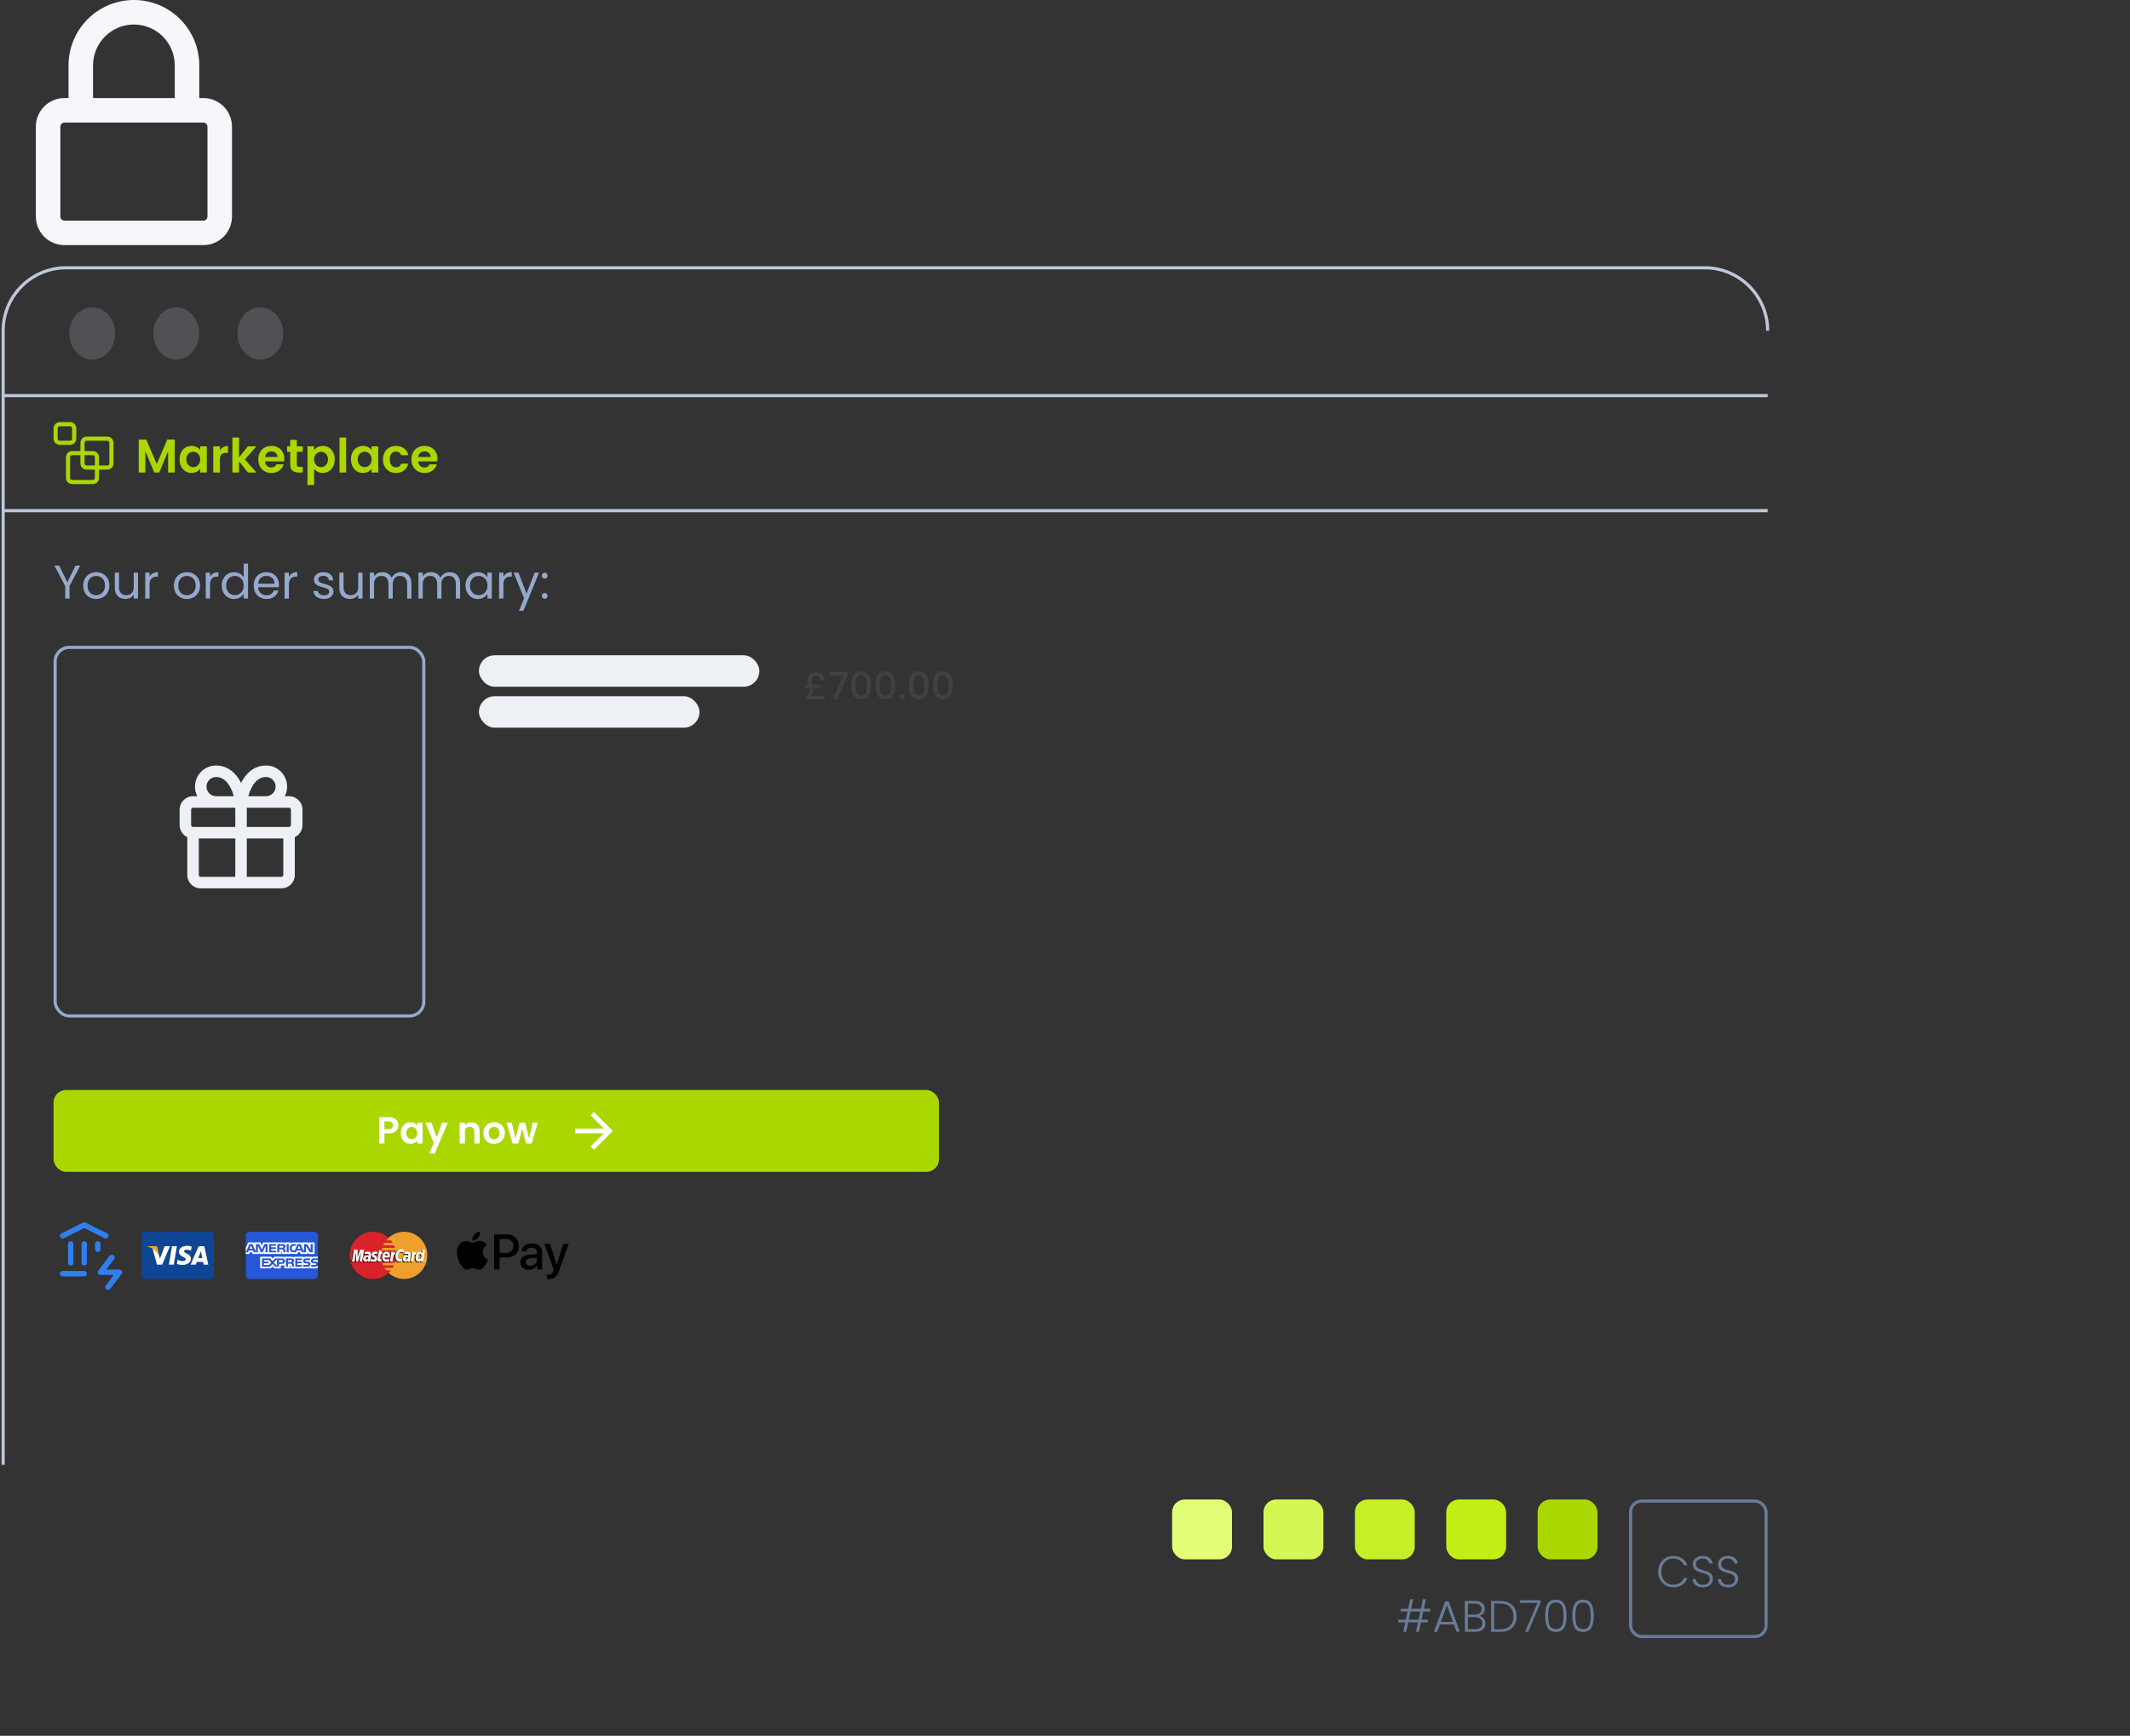 <svg width="676" height="551" viewBox="0 0 676 551" fill="none" xmlns="http://www.w3.org/2000/svg">
<rect x="0" y="0" width="676" height="551" fill="#333333" stroke="none"/>
<path fill-rule="evenodd" clip-rule="evenodd" d="M21.75 20.75V31.125H20.453C18.046 31.125 15.736 32.081 14.034 33.784C12.331 35.486 11.375 37.795 11.375 40.203V68.734C11.375 73.746 15.442 77.812 20.453 77.812H64.547C66.954 77.812 69.263 76.856 70.966 75.153C72.668 73.451 73.625 71.142 73.625 68.734V40.203C73.625 37.795 72.668 35.486 70.966 33.784C69.263 32.081 66.954 31.125 64.547 31.125H63.25V20.75C63.25 15.247 61.064 9.969 57.172 6.078C53.281 2.186 48.003 0 42.5 0C36.997 0 31.719 2.186 27.828 6.078C23.936 9.969 21.75 15.247 21.75 20.75ZM55.469 31.125V20.75C55.469 17.311 54.102 14.012 51.67 11.58C49.238 9.148 45.94 7.781 42.5 7.781C39.06 7.781 35.762 9.148 33.33 11.58C30.898 14.012 29.531 17.311 29.531 20.75V31.125H55.469ZM63.25 38.906H64.547C64.891 38.906 65.221 39.043 65.464 39.286C65.707 39.529 65.844 39.859 65.844 40.203V68.734C65.844 69.078 65.707 69.408 65.464 69.651C65.221 69.895 64.891 70.031 64.547 70.031H20.453C20.109 70.031 19.779 69.895 19.536 69.651C19.293 69.408 19.156 69.078 19.156 68.734V40.203C19.156 39.859 19.293 39.529 19.536 39.286C19.779 39.043 20.109 38.906 20.453 38.906H63.25Z" fill="#F5F7FA"/>
<g opacity="0.2">
<ellipse cx="29.274" cy="105.854" rx="7.274" ry="8.301" fill="#BDC8DA"/>
<ellipse cx="55.947" cy="105.854" rx="7.274" ry="8.301" fill="#BDC8DA"/>
<ellipse cx="82.619" cy="105.854" rx="7.274" ry="8.301" fill="#BDC8DA"/>
</g>
<line x1="1" y1="125.582" x2="561" y2="125.582" stroke="#BDC8DA"/>
<line x1="1" y1="162.098" x2="561" y2="162.098" stroke="#BDC8DA"/>
<path d="M561 105C561 93.954 552.046 85 541 85H21C9.954 85 1 93.954 1 105V465" stroke="#BDC8DA"/>
<rect x="152" y="208" width="89" height="10" rx="5" fill="#EDF0F5"/>
<rect x="152" y="221" width="70" height="10" rx="5" fill="#EDF0F5"/>
<path d="M261.696 220.908V222.024H256.14L255.9 221.28C256.236 220.92 256.484 220.564 256.644 220.212C256.804 219.852 256.884 219.408 256.884 218.88C256.884 218.72 256.864 218.552 256.824 218.376H255.504V217.428H256.524C256.356 216.924 256.272 216.436 256.272 215.964C256.272 215.428 256.388 214.964 256.62 214.572C256.852 214.18 257.172 213.88 257.58 213.672C257.988 213.456 258.46 213.348 258.996 213.348C259.852 213.348 260.5 213.588 260.94 214.068C261.38 214.548 261.608 215.16 261.624 215.904H260.376C260.376 215.472 260.264 215.132 260.04 214.884C259.816 214.628 259.468 214.5 258.996 214.5C258.564 214.5 258.216 214.624 257.952 214.872C257.696 215.12 257.568 215.508 257.568 216.036C257.568 216.268 257.592 216.492 257.64 216.708C257.688 216.924 257.756 217.164 257.844 217.428H260.172V218.376H258.12C258.16 218.56 258.18 218.732 258.18 218.892C258.18 219.668 257.912 220.34 257.376 220.908H261.696ZM269.022 214.308L265.686 222H264.306L267.678 214.452H263.238V213.288H269.022V214.308ZM270.193 217.512C270.193 216.128 270.425 215.048 270.889 214.272C271.361 213.488 272.169 213.096 273.313 213.096C274.457 213.096 275.261 213.488 275.725 214.272C276.197 215.048 276.433 216.128 276.433 217.512C276.433 218.912 276.197 220.008 275.725 220.8C275.261 221.584 274.457 221.976 273.313 221.976C272.169 221.976 271.361 221.584 270.889 220.8C270.425 220.008 270.193 218.912 270.193 217.512ZM275.089 217.512C275.089 216.864 275.045 216.316 274.957 215.868C274.877 215.42 274.709 215.056 274.453 214.776C274.197 214.488 273.817 214.344 273.313 214.344C272.809 214.344 272.429 214.488 272.173 214.776C271.917 215.056 271.745 215.42 271.657 215.868C271.577 216.316 271.537 216.864 271.537 217.512C271.537 218.184 271.577 218.748 271.657 219.204C271.737 219.66 271.905 220.028 272.161 220.308C272.425 220.588 272.809 220.728 273.313 220.728C273.817 220.728 274.197 220.588 274.453 220.308C274.717 220.028 274.889 219.66 274.969 219.204C275.049 218.748 275.089 218.184 275.089 217.512ZM277.88 217.512C277.88 216.128 278.112 215.048 278.576 214.272C279.048 213.488 279.856 213.096 281 213.096C282.144 213.096 282.948 213.488 283.412 214.272C283.884 215.048 284.12 216.128 284.12 217.512C284.12 218.912 283.884 220.008 283.412 220.8C282.948 221.584 282.144 221.976 281 221.976C279.856 221.976 279.048 221.584 278.576 220.8C278.112 220.008 277.88 218.912 277.88 217.512ZM282.776 217.512C282.776 216.864 282.732 216.316 282.644 215.868C282.564 215.42 282.396 215.056 282.14 214.776C281.884 214.488 281.504 214.344 281 214.344C280.496 214.344 280.116 214.488 279.86 214.776C279.604 215.056 279.432 215.42 279.344 215.868C279.264 216.316 279.224 216.864 279.224 217.512C279.224 218.184 279.264 218.748 279.344 219.204C279.424 219.66 279.592 220.028 279.848 220.308C280.112 220.588 280.496 220.728 281 220.728C281.504 220.728 281.884 220.588 282.14 220.308C282.404 220.028 282.576 219.66 282.656 219.204C282.736 218.748 282.776 218.184 282.776 217.512ZM286.3 222.084C286.052 222.084 285.844 222 285.676 221.832C285.508 221.664 285.424 221.456 285.424 221.208C285.424 220.96 285.508 220.752 285.676 220.584C285.844 220.416 286.052 220.332 286.3 220.332C286.54 220.332 286.744 220.416 286.912 220.584C287.08 220.752 287.164 220.96 287.164 221.208C287.164 221.456 287.08 221.664 286.912 221.832C286.744 222 286.54 222.084 286.3 222.084ZM288.462 217.512C288.462 216.128 288.694 215.048 289.158 214.272C289.63 213.488 290.438 213.096 291.582 213.096C292.726 213.096 293.53 213.488 293.994 214.272C294.466 215.048 294.702 216.128 294.702 217.512C294.702 218.912 294.466 220.008 293.994 220.8C293.53 221.584 292.726 221.976 291.582 221.976C290.438 221.976 289.63 221.584 289.158 220.8C288.694 220.008 288.462 218.912 288.462 217.512ZM293.358 217.512C293.358 216.864 293.314 216.316 293.226 215.868C293.146 215.42 292.978 215.056 292.722 214.776C292.466 214.488 292.086 214.344 291.582 214.344C291.078 214.344 290.698 214.488 290.442 214.776C290.186 215.056 290.014 215.42 289.926 215.868C289.846 216.316 289.806 216.864 289.806 217.512C289.806 218.184 289.846 218.748 289.926 219.204C290.006 219.66 290.174 220.028 290.43 220.308C290.694 220.588 291.078 220.728 291.582 220.728C292.086 220.728 292.466 220.588 292.722 220.308C292.986 220.028 293.158 219.66 293.238 219.204C293.318 218.748 293.358 218.184 293.358 217.512ZM296.15 217.512C296.15 216.128 296.382 215.048 296.846 214.272C297.318 213.488 298.126 213.096 299.27 213.096C300.414 213.096 301.218 213.488 301.682 214.272C302.154 215.048 302.39 216.128 302.39 217.512C302.39 218.912 302.154 220.008 301.682 220.8C301.218 221.584 300.414 221.976 299.27 221.976C298.126 221.976 297.318 221.584 296.846 220.8C296.382 220.008 296.15 218.912 296.15 217.512ZM301.046 217.512C301.046 216.864 301.002 216.316 300.914 215.868C300.834 215.42 300.666 215.056 300.41 214.776C300.154 214.488 299.774 214.344 299.27 214.344C298.766 214.344 298.386 214.488 298.13 214.776C297.874 215.056 297.702 215.42 297.614 215.868C297.534 216.316 297.494 216.864 297.494 217.512C297.494 218.184 297.534 218.748 297.614 219.204C297.694 219.66 297.862 220.028 298.118 220.308C298.382 220.588 298.766 220.728 299.27 220.728C299.774 220.728 300.154 220.588 300.41 220.308C300.674 220.028 300.846 219.66 300.926 219.204C301.006 218.748 301.046 218.184 301.046 217.512Z" fill="#414141"/>
<rect x="17" y="346" width="281" height="26" rx="4" fill="#ABD700"/>
<path d="M126.436 357.216C126.436 357.664 126.328 358.084 126.112 358.476C125.904 358.868 125.572 359.184 125.116 359.424C124.668 359.664 124.1 359.784 123.412 359.784H122.008V363H120.328V354.624H123.412C124.06 354.624 124.612 354.736 125.068 354.96C125.524 355.184 125.864 355.492 126.088 355.884C126.32 356.276 126.436 356.72 126.436 357.216ZM123.34 358.428C123.804 358.428 124.148 358.324 124.372 358.116C124.596 357.9 124.708 357.6 124.708 357.216C124.708 356.4 124.252 355.992 123.34 355.992H122.008V358.428H123.34ZM127.197 359.652C127.197 358.98 127.329 358.384 127.593 357.864C127.865 357.344 128.229 356.944 128.685 356.664C129.149 356.384 129.665 356.244 130.233 356.244C130.729 356.244 131.161 356.344 131.529 356.544C131.905 356.744 132.205 356.996 132.429 357.3V356.352H134.121V363H132.429V362.028C132.213 362.34 131.913 362.6 131.529 362.808C131.153 363.008 130.717 363.108 130.221 363.108C129.661 363.108 129.149 362.964 128.685 362.676C128.229 362.388 127.865 361.984 127.593 361.464C127.329 360.936 127.197 360.332 127.197 359.652ZM132.429 359.676C132.429 359.268 132.349 358.92 132.189 358.632C132.029 358.336 131.813 358.112 131.541 357.96C131.269 357.8 130.977 357.72 130.665 357.72C130.353 357.72 130.065 357.796 129.801 357.948C129.537 358.1 129.321 358.324 129.153 358.62C128.993 358.908 128.913 359.252 128.913 359.652C128.913 360.052 128.993 360.404 129.153 360.708C129.321 361.004 129.537 361.232 129.801 361.392C130.073 361.552 130.361 361.632 130.665 361.632C130.977 361.632 131.269 361.556 131.541 361.404C131.813 361.244 132.029 361.02 132.189 360.732C132.349 360.436 132.429 360.084 132.429 359.676ZM142.122 356.352L138.006 366.144H136.218L137.658 362.832L134.994 356.352H136.878L138.594 360.996L140.334 356.352H142.122ZM149.571 356.256C150.363 356.256 151.003 356.508 151.491 357.012C151.979 357.508 152.223 358.204 152.223 359.1V363H150.543V359.328C150.543 358.8 150.411 358.396 150.147 358.116C149.883 357.828 149.523 357.684 149.067 357.684C148.603 357.684 148.235 357.828 147.963 358.116C147.699 358.396 147.567 358.8 147.567 359.328V363H145.887V356.352H147.567V357.18C147.791 356.892 148.075 356.668 148.419 356.508C148.771 356.34 149.155 356.256 149.571 356.256ZM156.772 363.108C156.132 363.108 155.556 362.968 155.044 362.688C154.532 362.4 154.128 361.996 153.832 361.476C153.544 360.956 153.4 360.356 153.4 359.676C153.4 358.996 153.548 358.396 153.844 357.876C154.148 357.356 154.56 356.956 155.08 356.676C155.6 356.388 156.18 356.244 156.82 356.244C157.46 356.244 158.04 356.388 158.56 356.676C159.08 356.956 159.488 357.356 159.784 357.876C160.088 358.396 160.24 358.996 160.24 359.676C160.24 360.356 160.084 360.956 159.772 361.476C159.468 361.996 159.052 362.4 158.524 362.688C158.004 362.968 157.42 363.108 156.772 363.108ZM156.772 361.644C157.076 361.644 157.36 361.572 157.624 361.428C157.896 361.276 158.112 361.052 158.272 360.756C158.432 360.46 158.512 360.1 158.512 359.676C158.512 359.044 158.344 358.56 158.008 358.224C157.68 357.88 157.276 357.708 156.796 357.708C156.316 357.708 155.912 357.88 155.584 358.224C155.264 358.56 155.104 359.044 155.104 359.676C155.104 360.308 155.26 360.796 155.572 361.14C155.892 361.476 156.292 361.644 156.772 361.644ZM170.689 356.352L168.745 363H166.933L165.721 358.356L164.509 363H162.685L160.729 356.352H162.433L163.609 361.416L164.881 356.352H166.657L167.905 361.404L169.081 356.352H170.689Z" fill="white"/>
<path d="M188.5 353L187.443 354.057L191.628 358.25H182.5V359.75H191.628L187.443 363.943L188.5 365L194.5 359L188.5 353Z" fill="white"/>
<path d="M26.35 388.092C26.47 388.031 26.602 388 26.736 388C26.87 388 27.003 388.031 27.123 388.092L33.996 391.529C34.198 391.632 34.352 391.81 34.423 392.026C34.493 392.242 34.476 392.477 34.374 392.68C34.273 392.884 34.094 393.039 33.879 393.111C33.663 393.184 33.427 393.168 33.223 393.066L26.736 389.819L20.25 393.066C20.148 393.118 20.037 393.149 19.924 393.157C19.811 393.166 19.697 393.151 19.589 393.115C19.481 393.079 19.381 393.022 19.296 392.948C19.21 392.873 19.14 392.782 19.09 392.68C18.988 392.476 18.972 392.24 19.045 392.024C19.117 391.808 19.273 391.63 19.476 391.529L26.35 388.092Z" fill="#2F80ED"/>
<path d="M19.004 404.322C19.004 404.094 19.095 403.876 19.256 403.715C19.417 403.553 19.635 403.463 19.863 403.463L26.736 403.463C26.964 403.463 27.183 403.553 27.344 403.715C27.505 403.876 27.595 404.094 27.595 404.322C27.595 404.55 27.505 404.768 27.344 404.93C27.183 405.091 26.964 405.181 26.736 405.181L19.863 405.181C19.635 405.181 19.417 405.091 19.256 404.93C19.095 404.768 19.004 404.55 19.004 404.322Z" fill="#2F80ED"/>
<path d="M27.596 394.871C27.596 394.643 27.505 394.424 27.344 394.263C27.183 394.102 26.965 394.012 26.737 394.012C26.509 394.012 26.29 394.102 26.129 394.263C25.968 394.424 25.877 394.643 25.877 394.871L25.877 400.885C25.877 401.113 25.968 401.331 26.129 401.492C26.29 401.654 26.509 401.744 26.737 401.744C26.965 401.744 27.183 401.654 27.344 401.492C27.505 401.331 27.596 401.113 27.596 400.885L27.596 394.871Z" fill="#2F80ED"/>
<path d="M22.441 394.012C22.669 394.012 22.887 394.102 23.048 394.263C23.209 394.424 23.3 394.643 23.3 394.871L23.3 400.885C23.3 401.113 23.209 401.331 23.048 401.492C22.887 401.654 22.669 401.744 22.441 401.744C22.213 401.744 21.994 401.654 21.833 401.492C21.672 401.331 21.581 401.113 21.581 400.885L21.581 394.871C21.581 394.643 21.672 394.424 21.833 394.263C21.994 394.102 22.213 394.012 22.441 394.012Z" fill="#2F80ED"/>
<path d="M31.892 394.871C31.892 394.643 31.801 394.424 31.64 394.263C31.479 394.102 31.26 394.012 31.032 394.012C30.805 394.012 30.586 394.102 30.425 394.263C30.264 394.424 30.173 394.643 30.173 394.871L30.173 396.589C30.173 396.817 30.264 397.036 30.425 397.197C30.586 397.358 30.805 397.448 31.032 397.448C31.26 397.448 31.479 397.358 31.64 397.197C31.801 397.036 31.892 396.817 31.892 396.589L31.892 394.871Z" fill="#2F80ED"/>
<path d="M34.301 409.476C34.114 409.475 33.931 409.421 33.777 409.322C33.578 409.192 33.442 408.994 33.399 408.771C33.355 408.548 33.409 408.318 33.548 408.132L36.084 404.709L31.939 404.709C31.77 404.709 31.605 404.666 31.461 404.585C31.317 404.503 31.199 404.386 31.121 404.247C31.05 404.112 31.019 403.961 31.03 403.811C31.041 403.661 31.095 403.516 31.186 403.391L34.733 398.667C34.874 398.483 35.087 398.358 35.326 398.319C35.566 398.281 35.812 398.332 36.011 398.462C36.21 398.591 36.346 398.789 36.389 399.012C36.432 399.235 36.379 399.465 36.24 399.651L33.704 403.023L37.849 403.023C38.018 403.023 38.183 403.066 38.327 403.147C38.471 403.229 38.589 403.346 38.667 403.485C38.738 403.621 38.769 403.771 38.758 403.921C38.747 404.071 38.693 404.216 38.602 404.341L35.055 409.056C34.977 409.179 34.867 409.282 34.735 409.355C34.604 409.428 34.455 409.47 34.301 409.476Z" fill="#2F80ED"/>
<path d="M151.709 392.934C152.127 392.414 152.411 391.714 152.336 391C151.724 391.03 150.978 391.402 150.546 391.923C150.157 392.369 149.814 393.098 149.904 393.782C150.59 393.842 151.276 393.44 151.709 392.934Z" fill="black"/>
<path d="M152.328 393.916C151.331 393.857 150.483 394.48 150.007 394.48C149.53 394.48 148.801 393.946 148.012 393.96C146.985 393.975 146.032 394.554 145.511 395.473C144.439 397.313 145.228 400.042 146.27 401.541C146.777 402.282 147.387 403.099 148.19 403.069C148.95 403.04 149.247 402.58 150.17 402.58C151.093 402.58 151.361 403.069 152.165 403.054C152.998 403.04 153.519 402.313 154.025 401.571C154.606 400.726 154.844 399.91 154.859 399.865C154.844 399.85 153.251 399.241 153.236 397.417C153.221 395.889 154.487 395.162 154.546 395.117C153.832 394.065 152.715 393.946 152.328 393.916Z" fill="black"/>
<path d="M161.013 391.848C163.181 391.848 164.69 393.336 164.69 395.503C164.69 397.678 163.15 399.174 160.959 399.174H158.558V402.976H156.824V391.848H161.013V391.848ZM158.558 397.724H160.548C162.058 397.724 162.917 396.915 162.917 395.511C162.917 394.107 162.058 393.305 160.556 393.305H158.558V397.724Z" fill="black"/>
<path d="M165.143 400.671C165.143 399.251 166.234 398.38 168.17 398.272L170.4 398.141V397.516C170.4 396.614 169.788 396.074 168.766 396.074C167.798 396.074 167.194 396.537 167.047 397.262H165.468C165.561 395.796 166.815 394.717 168.828 394.717C170.802 394.717 172.064 395.758 172.064 397.385V402.976H170.461V401.642H170.423C169.951 402.545 168.921 403.115 167.853 403.115C166.258 403.115 165.143 402.128 165.143 400.671ZM170.4 399.938V399.298L168.394 399.421C167.396 399.491 166.83 399.93 166.83 400.624C166.83 401.334 167.419 401.796 168.317 401.796C169.486 401.796 170.4 400.994 170.4 399.938Z" fill="black"/>
<path d="M173.578 405.961V404.611C173.701 404.642 173.98 404.642 174.12 404.642C174.894 404.642 175.312 404.318 175.567 403.485C175.567 403.47 175.714 402.992 175.714 402.984L172.772 394.863H174.584L176.644 401.465H176.674L178.734 394.863H180.499L177.449 403.4C176.752 405.367 175.947 405.999 174.259 405.999C174.12 405.999 173.701 405.984 173.578 405.961Z" fill="black"/>
<path d="M125.727 398.5C125.727 399.983 125.295 401.433 124.486 402.667C123.677 403.9 122.527 404.861 121.182 405.429C119.836 405.997 118.355 406.145 116.927 405.856C115.499 405.567 114.187 404.852 113.157 403.803C112.127 402.754 111.426 401.418 111.141 399.963C110.857 398.508 111.003 397 111.561 395.63C112.118 394.259 113.062 393.088 114.273 392.264C115.484 391.44 116.908 391 118.364 391C120.317 391 122.19 391.79 123.57 393.197C124.951 394.603 125.727 396.511 125.727 398.5Z" fill="#D9222A"/>
<path d="M128.249 391C126.422 390.998 124.659 391.691 123.307 392.943C123.041 393.189 122.792 393.454 122.563 393.737H124.051C124.255 393.989 124.442 394.254 124.613 394.53H122.002C121.845 394.786 121.703 395.051 121.577 395.324H125.036C125.155 395.583 125.259 395.848 125.348 396.118H121.266C121.18 396.378 121.108 396.643 121.051 396.912H125.563C125.842 398.231 125.768 399.601 125.349 400.881H121.266C121.354 401.152 121.458 401.417 121.577 401.675H125.036C124.91 401.948 124.768 402.213 124.611 402.469H122.002C122.172 402.745 122.359 403.01 122.563 403.263H124.05C123.822 403.545 123.573 403.811 123.306 404.056C124.363 405.031 125.674 405.672 127.081 405.902C128.488 406.133 129.931 405.942 131.234 405.354C132.536 404.765 133.644 403.805 134.421 402.588C135.198 401.371 135.612 399.951 135.613 398.5C135.613 394.358 132.316 391 128.249 391Z" fill="#EE9F2D"/>
<path d="M134.631 402.68C134.631 402.632 134.645 402.585 134.671 402.545C134.698 402.505 134.735 402.474 134.778 402.456C134.822 402.438 134.87 402.433 134.916 402.442C134.962 402.452 135.004 402.475 135.038 402.509C135.071 402.542 135.093 402.586 135.103 402.633C135.112 402.68 135.107 402.728 135.089 402.773C135.071 402.817 135.041 402.855 135.001 402.881C134.962 402.908 134.916 402.922 134.869 402.922C134.806 402.922 134.746 402.897 134.701 402.851C134.656 402.806 134.631 402.744 134.631 402.68ZM134.869 402.864C134.916 402.862 134.96 402.842 134.992 402.807C135.024 402.773 135.042 402.727 135.042 402.68C135.042 402.633 135.024 402.587 134.992 402.553C134.96 402.519 134.916 402.498 134.869 402.496C134.846 402.496 134.822 402.501 134.8 402.51C134.778 402.519 134.758 402.533 134.742 402.55C134.725 402.567 134.711 402.587 134.702 402.609C134.693 402.631 134.688 402.655 134.688 402.679C134.688 402.728 134.707 402.775 134.741 402.81C134.775 402.844 134.821 402.864 134.869 402.864L134.869 402.864ZM134.837 402.786H134.788V402.573H134.875C134.893 402.571 134.912 402.575 134.928 402.584C134.937 402.59 134.944 402.597 134.949 402.606C134.954 402.615 134.956 402.625 134.957 402.636C134.957 402.648 134.953 402.659 134.947 402.669C134.94 402.679 134.931 402.686 134.92 402.691L134.959 402.785H134.905L134.873 402.701H134.837L134.837 402.786ZM134.837 402.666H134.864C134.874 402.667 134.884 402.665 134.894 402.662C134.898 402.659 134.901 402.655 134.903 402.651C134.905 402.646 134.906 402.642 134.906 402.637C134.906 402.633 134.905 402.628 134.903 402.625C134.901 402.621 134.898 402.618 134.894 402.616C134.884 402.611 134.874 402.61 134.863 402.611H134.837V402.666ZM116.645 399.32C116.585 399.312 116.526 399.308 116.466 399.308C116.015 399.308 115.784 399.466 115.784 399.779C115.784 399.971 115.896 400.094 116.071 400.094C116.397 400.094 116.631 399.778 116.645 399.32H116.645ZM117.226 400.699H116.564L116.58 400.379C116.378 400.633 116.108 400.753 115.742 400.753C115.309 400.753 115.012 400.409 115.012 399.908C115.012 399.156 115.528 398.716 116.415 398.716C116.524 398.717 116.633 398.725 116.741 398.74C116.76 398.674 116.771 398.607 116.772 398.539C116.772 398.334 116.633 398.258 116.259 398.258C115.972 398.257 115.686 398.304 115.414 398.397L115.524 397.701C115.923 397.582 116.185 397.537 116.481 397.537C117.167 397.537 117.531 397.851 117.53 398.444C117.524 398.65 117.502 398.855 117.465 399.058C117.396 399.506 117.247 400.466 117.227 400.7L117.226 400.699ZM114.676 400.699H113.877L114.335 397.774L113.312 400.699H112.768L112.7 397.791L112.219 400.699H111.471L112.096 396.895H113.244L113.314 399.025L114.015 396.895H115.294L114.676 400.699ZM129.238 399.32C129.179 399.312 129.12 399.308 129.06 399.308C128.609 399.308 128.378 399.466 128.378 399.779C128.378 399.971 128.49 400.094 128.665 400.094C128.991 400.094 129.226 399.778 129.239 399.32H129.238ZM129.82 400.699H129.156L129.173 400.379C128.971 400.633 128.701 400.753 128.335 400.753C127.902 400.753 127.605 400.409 127.605 399.908C127.605 399.156 128.122 398.716 129.008 398.716C129.117 398.717 129.226 398.725 129.334 398.74C129.353 398.674 129.364 398.607 129.365 398.539C129.365 398.334 129.226 398.258 128.852 398.258C128.565 398.257 128.279 398.304 128.006 398.397C128.015 398.346 128.117 397.701 128.117 397.701C128.516 397.582 128.778 397.537 129.074 397.537C129.761 397.537 130.124 397.851 130.123 398.444C130.117 398.65 130.096 398.855 130.058 399.058C129.99 399.506 129.84 400.466 129.82 400.7V400.699ZM120.78 400.652C120.595 400.717 120.401 400.75 120.205 400.752C119.795 400.752 119.574 400.513 119.574 400.073C119.568 399.936 119.632 399.576 119.683 399.248C119.73 398.959 120.03 397.137 120.03 397.137H120.824L120.732 397.605H121.212L121.103 398.349H120.62C120.528 398.937 120.397 399.67 120.395 399.767C120.395 399.927 120.477 399.996 120.669 399.996C120.742 399.999 120.815 399.989 120.884 399.967L120.779 400.652H120.78ZM123.215 400.627C122.951 400.711 122.676 400.753 122.399 400.753C121.51 400.753 121.046 400.278 121.046 399.374C121.046 398.316 121.635 397.538 122.436 397.538C123.092 397.538 123.51 397.974 123.51 398.657C123.506 398.914 123.474 399.169 123.412 399.419H121.83C121.777 399.868 122.059 400.054 122.521 400.054C122.808 400.054 123.091 399.987 123.348 399.858L123.216 400.627H123.215ZM122.768 398.792C122.773 398.727 122.852 398.239 122.399 398.239C122.146 398.239 121.965 398.436 121.891 398.792H122.768ZM117.705 398.583C117.705 398.974 117.892 399.244 118.314 399.447C118.638 399.602 118.688 399.647 118.688 399.788C118.688 399.981 118.545 400.068 118.229 400.068C117.985 400.067 117.744 400.026 117.513 399.946C117.513 399.946 117.408 400.628 117.403 400.661C117.585 400.702 117.747 400.738 118.235 400.752C119.078 400.752 119.468 400.425 119.468 399.718C119.468 399.293 119.304 399.043 118.904 398.856C118.569 398.699 118.531 398.664 118.531 398.522C118.531 398.354 118.664 398.269 118.922 398.269C119.114 398.271 119.306 398.287 119.496 398.315L119.61 397.598C119.377 397.562 119.142 397.543 118.906 397.538C118.012 397.538 117.703 398.014 117.705 398.585V398.583ZM127.103 397.619C127.325 397.619 127.532 397.679 127.817 397.825L127.948 396.999C127.831 396.953 127.418 396.678 127.069 396.678C126.536 396.678 126.082 396.948 125.764 397.394C125.3 397.238 125.108 397.554 124.876 397.869L124.668 397.919C124.687 397.816 124.695 397.712 124.693 397.607H123.959C123.859 398.565 123.681 399.535 123.542 400.494L123.506 400.702H124.305C124.439 399.819 124.51 399.253 124.556 398.871L124.858 398.7C124.902 398.53 125.043 398.472 125.326 398.479C125.288 398.688 125.269 398.901 125.269 399.114C125.269 400.125 125.805 400.756 126.666 400.756C126.887 400.756 127.076 400.726 127.372 400.645L127.513 399.777C127.248 399.91 127.03 399.973 126.833 399.973C126.369 399.973 126.088 399.623 126.088 399.046C126.088 398.208 126.506 397.621 127.103 397.621" fill="black"/>
<path d="M114.906 400.474H114.107L114.565 397.549L113.543 400.474H112.998L112.929 397.566L112.448 400.474H111.701L112.326 396.672H113.474L113.507 399.026L114.283 396.67H115.524L114.906 400.472" fill="white"/>
<path d="M133.87 396.896L133.693 397.996C133.474 397.703 133.24 397.491 132.929 397.491C132.526 397.491 132.159 397.802 131.919 398.261C131.689 398.209 131.461 398.145 131.238 398.07V398.073C131.257 397.918 131.269 397.763 131.273 397.607H130.539C130.439 398.564 130.261 399.534 130.122 400.493L130.086 400.702H130.885C130.993 399.987 131.077 399.395 131.137 398.924C131.41 398.673 131.547 398.453 131.823 398.468C131.695 398.786 131.629 399.127 131.629 399.471C131.629 400.244 132.013 400.754 132.594 400.754C132.887 400.754 133.112 400.651 133.333 400.413L133.295 400.7H134.05L134.658 396.898L133.87 396.896ZM132.87 399.986C132.598 399.986 132.46 399.781 132.46 399.376C132.46 398.768 132.717 398.337 133.08 398.337C133.354 398.337 133.503 398.55 133.503 398.943C133.503 399.556 133.242 399.987 132.87 399.987L132.87 399.986Z" fill="black"/>
<path d="M116.875 399.096C116.816 399.088 116.756 399.084 116.697 399.084C116.245 399.084 116.014 399.242 116.014 399.555C116.014 399.747 116.126 399.87 116.302 399.87C116.628 399.87 116.862 399.554 116.876 399.096H116.875ZM117.457 400.475H116.794L116.809 400.155C116.608 400.408 116.338 400.529 115.972 400.529C115.538 400.529 115.241 400.184 115.241 399.684C115.241 398.932 115.758 398.491 116.645 398.491C116.754 398.493 116.863 398.501 116.971 398.515C116.99 398.45 117 398.382 117.002 398.314C117.002 398.109 116.863 398.033 116.489 398.033C116.202 398.033 115.916 398.08 115.643 398.172L115.754 397.477C116.152 397.357 116.415 397.313 116.711 397.313C117.397 397.313 117.761 397.627 117.76 398.219C117.754 398.425 117.732 398.63 117.695 398.833C117.626 399.281 117.477 400.242 117.457 400.475ZM128.178 396.774L128.048 397.6C127.763 397.454 127.555 397.394 127.333 397.394C126.737 397.394 126.318 397.982 126.318 398.819C126.318 399.397 126.6 399.746 127.064 399.746C127.261 399.746 127.478 399.683 127.743 399.551L127.603 400.417C127.308 400.501 127.118 400.529 126.896 400.529C126.035 400.529 125.499 399.899 125.499 398.887C125.499 397.527 126.24 396.576 127.3 396.576C127.649 396.576 128.061 396.727 128.178 396.774ZM129.468 399.097C129.409 399.089 129.349 399.085 129.29 399.085C128.838 399.085 128.608 399.243 128.608 399.556C128.608 399.748 128.72 399.871 128.895 399.871C129.22 399.871 129.455 399.555 129.469 399.097H129.468ZM130.05 400.476H129.387L129.403 400.156C129.2 400.409 128.931 400.53 128.565 400.53C128.132 400.53 127.834 400.185 127.834 399.685C127.834 398.933 128.351 398.492 129.238 398.492C129.347 398.493 129.456 398.501 129.564 398.516C129.583 398.451 129.593 398.383 129.595 398.315C129.595 398.11 129.456 398.034 129.083 398.034C128.795 398.034 128.509 398.081 128.236 398.173L128.347 397.478C128.745 397.358 129.008 397.314 129.304 397.314C129.99 397.314 130.354 397.628 130.353 398.22C130.347 398.426 130.325 398.631 130.288 398.834C130.219 399.281 130.07 400.242 130.05 400.476ZM121.01 400.427C120.825 400.492 120.631 400.526 120.436 400.528C120.026 400.528 119.804 400.289 119.804 399.848C119.799 399.711 119.863 399.352 119.914 399.024C119.96 398.735 120.26 396.913 120.26 396.913H121.055L120.962 397.381H121.37L121.26 398.125H120.85C120.758 398.714 120.626 399.446 120.625 399.543C120.625 399.703 120.707 399.772 120.898 399.772C120.971 399.775 121.044 399.765 121.114 399.743L121.01 400.427ZM123.446 400.403C123.182 400.487 122.907 400.529 122.631 400.528C121.742 400.528 121.277 400.054 121.277 399.149C121.277 398.092 121.867 397.313 122.668 397.313C123.324 397.313 123.741 397.749 123.741 398.433C123.738 398.689 123.705 398.945 123.644 399.194H122.061C122.007 399.642 122.289 399.83 122.752 399.83C123.038 399.83 123.321 399.763 123.578 399.634L123.446 400.404L123.446 400.403ZM123 398.568C123.004 398.504 123.084 398.016 122.631 398.016C122.377 398.016 122.197 398.213 122.123 398.568H123ZM117.937 398.359C117.937 398.751 118.123 399.02 118.546 399.223C118.869 399.378 118.919 399.424 118.919 399.565C118.919 399.758 118.777 399.845 118.46 399.845C118.217 399.844 117.975 399.802 117.744 399.723C117.744 399.723 117.639 400.405 117.635 400.437C117.816 400.479 117.978 400.514 118.466 400.529C119.31 400.529 119.699 400.201 119.699 399.495C119.699 399.07 119.535 398.82 119.136 398.633C118.801 398.476 118.762 398.441 118.762 398.296C118.762 398.129 118.895 398.043 119.153 398.043C119.346 398.046 119.537 398.062 119.728 398.09L119.841 397.373C119.608 397.337 119.373 397.317 119.137 397.312C118.243 397.312 117.934 397.788 117.936 398.359H117.937ZM134.281 400.475H133.524L133.562 400.187C133.342 400.426 133.118 400.529 132.824 400.529C132.242 400.529 131.858 400.018 131.858 399.245C131.858 398.216 132.454 397.348 133.159 397.348C133.469 397.348 133.704 397.477 133.922 397.77L134.1 396.671H134.888L134.279 400.473L134.281 400.475ZM133.101 399.76C133.474 399.76 133.735 399.33 133.735 398.716C133.735 398.323 133.586 398.11 133.312 398.11C132.949 398.11 132.691 398.541 132.691 399.149C132.691 399.555 132.829 399.76 133.101 399.76V399.76ZM130.77 397.382C130.67 398.339 130.492 399.309 130.353 400.267L130.316 400.476H131.116C131.403 398.584 131.471 398.215 131.92 398.262C131.991 397.874 132.125 397.535 132.223 397.364C131.888 397.293 131.701 397.486 131.456 397.852C131.476 397.693 131.511 397.54 131.504 397.383H130.77V397.382ZM124.189 397.383C124.089 398.34 123.911 399.31 123.772 400.268L123.736 400.477H124.538C124.825 398.585 124.892 398.216 125.341 398.263C125.413 397.876 125.546 397.536 125.644 397.365C125.31 397.294 125.122 397.487 124.878 397.853C124.897 397.695 124.932 397.541 124.926 397.384H124.189V397.383ZM134.632 400.235C134.632 400.171 134.657 400.11 134.701 400.064C134.746 400.019 134.806 399.993 134.869 399.993C134.9 399.993 134.931 399.999 134.96 400.011C134.989 400.023 135.015 400.041 135.037 400.064C135.059 400.086 135.077 400.113 135.089 400.142C135.101 400.171 135.107 400.203 135.107 400.234C135.104 400.297 135.078 400.356 135.034 400.399C134.989 400.443 134.93 400.467 134.869 400.467C134.808 400.467 134.749 400.443 134.704 400.399C134.66 400.356 134.634 400.297 134.631 400.234L134.632 400.235ZM134.87 400.419C134.918 400.419 134.963 400.4 134.997 400.365C135.031 400.331 135.05 400.284 135.05 400.235C135.05 400.187 135.031 400.14 134.997 400.105C134.963 400.071 134.918 400.051 134.87 400.051C134.845 400.05 134.821 400.054 134.798 400.062C134.775 400.071 134.754 400.085 134.736 400.102C134.718 400.119 134.704 400.14 134.695 400.163C134.685 400.185 134.68 400.21 134.68 400.235C134.68 400.26 134.685 400.285 134.695 400.308C134.704 400.331 134.718 400.351 134.736 400.368C134.754 400.386 134.775 400.399 134.798 400.408C134.821 400.416 134.845 400.42 134.87 400.419ZM134.837 400.341H134.789V400.126H134.877C134.895 400.124 134.914 400.128 134.93 400.136C134.938 400.142 134.945 400.15 134.95 400.16C134.955 400.169 134.957 400.179 134.957 400.19C134.957 400.202 134.954 400.213 134.947 400.223C134.941 400.233 134.931 400.24 134.921 400.244L134.959 400.338H134.905L134.873 400.255H134.837V400.338V400.341ZM134.837 400.221H134.864C134.874 400.222 134.885 400.22 134.894 400.217C134.898 400.214 134.901 400.21 134.903 400.206C134.905 400.201 134.906 400.197 134.906 400.192C134.906 400.188 134.905 400.183 134.903 400.18C134.901 400.176 134.898 400.173 134.894 400.17C134.884 400.167 134.874 400.165 134.863 400.167H134.837V400.221Z" fill="white"/>
<path d="M79.174 391H99.722C99.876 391 100.029 391.031 100.171 391.091C100.314 391.152 100.443 391.24 100.552 391.351C100.661 391.463 100.748 391.595 100.807 391.741C100.866 391.886 100.896 392.042 100.896 392.2V404.8C100.896 405.118 100.773 405.423 100.552 405.649C100.332 405.874 100.034 406 99.722 406H79.174C78.863 406 78.564 405.874 78.344 405.649C78.124 405.423 78 405.118 78 404.8V392.2C78 391.882 78.124 391.577 78.344 391.351C78.564 391.126 78.863 391 79.174 391Z" fill="#2557D6"/>
<path d="M78.008 398.071H79.107L79.355 397.486H79.91L80.157 398.071H82.319V397.624L82.512 398.074H83.635L83.828 397.618V398.072H89.202L89.199 397.112H89.304C89.376 397.115 89.397 397.121 89.397 397.239V398.073H92.177V397.848C92.401 397.966 92.75 398.072 93.209 398.072H94.378L94.629 397.486H95.184L95.428 398.072H97.682V397.516L98.023 398.072H99.829V394.396H98.041V394.83L97.791 394.396H95.958V394.83L95.729 394.396H93.252C92.837 394.396 92.473 394.453 92.178 394.611V394.396H90.469V394.611C90.282 394.448 90.026 394.396 89.743 394.396H83.496L83.077 395.346L82.647 394.396H80.68V394.83L80.465 394.396H78.787L78.008 396.144V398.071ZM84.945 397.541H84.286L84.284 395.478L83.351 397.541H82.786L81.851 395.476V397.541H80.543L80.295 396.954H78.956L78.706 397.541H78.008L79.16 394.906H80.115L81.21 397.401V394.906H82.259L83.101 396.694L83.874 394.906H84.945V397.541ZM80.076 396.407L79.635 395.357L79.198 396.407H80.076ZM87.57 397.541H85.421V394.906H87.57V395.455H86.064V395.93H87.534V396.47H86.064V396.997H87.57V397.541ZM90.598 395.616C90.601 395.766 90.559 395.914 90.478 396.039C90.397 396.164 90.281 396.262 90.145 396.318C90.268 396.362 90.378 396.439 90.463 396.54C90.554 396.671 90.569 396.788 90.569 397.024V397.541H89.921L89.918 397.209C89.918 397.051 89.934 396.823 89.817 396.696C89.722 396.603 89.579 396.583 89.347 396.583H88.657V397.543H88.014V394.906H89.493C89.822 394.906 90.064 394.915 90.272 395.032C90.48 395.15 90.598 395.322 90.598 395.616ZM89.785 396.006C89.697 396.059 89.592 396.06 89.466 396.06H88.685V395.476H89.478C89.59 395.476 89.707 395.481 89.783 395.524C89.866 395.562 89.918 395.644 89.918 395.757C89.918 395.869 89.868 395.965 89.785 396.007V396.006ZM91.63 397.54H90.973V394.906H91.63V397.54ZM99.249 397.54H98.337L97.118 395.563V397.54H95.808L95.558 396.952H94.221L93.979 397.54H93.226C92.913 397.54 92.517 397.473 92.293 397.249C92.069 397.025 91.949 396.722 91.949 396.243C91.949 395.853 92.02 395.495 92.296 395.212C92.504 395.002 92.83 394.905 93.273 394.905H93.896V395.471H93.286C93.051 395.471 92.919 395.505 92.791 395.627C92.681 395.738 92.606 395.948 92.606 396.224C92.606 396.506 92.663 396.71 92.782 396.843C92.882 396.947 93.061 396.979 93.231 396.979H93.52L94.426 394.906H95.39L96.479 397.399V394.906H97.461L98.591 396.742V394.906H99.25V397.541L99.249 397.54ZM95.339 396.406L94.894 395.356L94.451 396.406H95.339ZM100.887 401.748C100.73 401.972 100.426 402.085 100.014 402.085H98.773V401.521H100.01C100.133 401.521 100.218 401.505 100.27 401.456C100.294 401.435 100.313 401.408 100.326 401.378C100.34 401.349 100.346 401.317 100.346 401.284C100.348 401.251 100.341 401.218 100.327 401.187C100.314 401.157 100.293 401.131 100.268 401.11C100.221 401.069 100.153 401.051 100.041 401.051C99.437 401.031 98.683 401.069 98.683 400.235C98.683 399.853 98.931 399.451 99.606 399.451H100.888V398.926H99.697C99.338 398.926 99.077 399.011 98.892 399.142V398.926H97.131C96.849 398.926 96.519 398.995 96.362 399.142V398.926H93.219V399.142C92.968 398.965 92.546 398.926 92.351 398.926H90.277V399.142C90.079 398.954 89.639 398.926 89.371 398.926H87.049L86.518 399.489L86.021 398.926H82.553V402.604H85.955L86.502 402.032L87.018 402.604L89.115 402.606V401.741H89.321C89.599 401.745 89.927 401.734 90.216 401.611V402.604H91.946V401.645H92.03C92.137 401.645 92.147 401.65 92.147 401.754V402.604H97.402C97.735 402.604 98.084 402.52 98.277 402.368V402.604H99.944C100.291 402.604 100.63 402.556 100.887 402.434V401.749L100.887 401.748ZM90.468 400.333C90.468 401.065 89.91 401.217 89.348 401.217H88.545V402.102H87.295L86.502 401.23L85.68 402.102H83.132V399.466H85.719L86.511 400.33L87.33 399.466H89.385C89.895 399.466 90.469 399.605 90.469 400.335L90.468 400.333ZM85.355 401.548H83.773V401.023H85.186V400.485H83.773V400.005H85.386L86.091 400.774L85.355 401.548ZM87.903 401.849L86.915 400.776L87.903 399.736V401.849ZM89.364 400.677H88.532V400.006H89.371C89.603 400.006 89.764 400.099 89.764 400.329C89.764 400.56 89.611 400.677 89.364 400.677ZM93.719 399.466H95.865V400.011H94.359V400.491H95.829V401.029H94.359V401.554L95.865 401.556V402.102H93.719V399.466ZM92.893 400.876C93.036 400.928 93.153 401.021 93.208 401.098C93.299 401.226 93.312 401.346 93.315 401.578V402.102H92.669V401.772C92.669 401.613 92.685 401.379 92.565 401.256C92.471 401.161 92.328 401.139 92.093 401.139H91.406V402.102H90.76V399.466H92.245C92.571 399.466 92.808 399.48 93.019 399.591C93.222 399.711 93.35 399.875 93.35 400.176C93.353 400.326 93.31 400.474 93.229 400.599C93.147 400.725 93.03 400.821 92.894 400.877L92.893 400.876ZM92.529 400.544C92.443 400.594 92.337 400.598 92.211 400.598H91.43V400.006H92.223C92.337 400.006 92.452 400.009 92.53 400.054C92.613 400.096 92.663 400.178 92.663 400.291C92.665 400.341 92.654 400.392 92.63 400.436C92.607 400.481 92.572 400.518 92.53 400.544H92.529ZM98.336 400.712C98.461 400.839 98.528 400.999 98.528 401.27C98.528 401.837 98.166 402.102 97.518 402.102H96.265V401.537H97.513C97.635 401.537 97.721 401.521 97.777 401.471C97.801 401.45 97.82 401.423 97.833 401.394C97.846 401.364 97.853 401.332 97.853 401.299C97.853 401.266 97.847 401.233 97.833 401.203C97.82 401.173 97.799 401.146 97.774 401.125C97.725 401.085 97.657 401.067 97.545 401.067C96.944 401.047 96.19 401.085 96.19 400.251C96.19 399.869 96.436 399.466 97.11 399.466H98.4V400.027H97.22C97.102 400.027 97.027 400.032 96.962 400.075C96.892 400.117 96.866 400.181 96.866 400.264C96.865 400.308 96.879 400.351 96.904 400.387C96.929 400.422 96.965 400.448 97.006 400.461C97.088 400.485 97.172 400.495 97.257 400.491L97.603 400.5C97.952 400.508 98.192 400.567 98.337 400.712H98.336ZM100.89 400.006H99.717C99.6 400.006 99.522 400.01 99.457 400.054C99.391 400.097 99.363 400.16 99.363 400.243C99.362 400.287 99.375 400.331 99.401 400.366C99.426 400.401 99.462 400.427 99.504 400.44C99.584 400.464 99.668 400.474 99.751 400.47L100.1 400.479C100.452 400.487 100.687 400.546 100.83 400.691C100.852 400.71 100.872 400.732 100.889 400.756V400.006H100.89Z" fill="white"/>
<path d="M46.173 391H66.7C67.011 391 67.31 391.126 67.53 391.351C67.75 391.577 67.873 391.882 67.873 392.2V404.8C67.873 405.118 67.75 405.423 67.53 405.649C67.31 405.874 67.011 406 66.7 406H46.173C45.862 406 45.563 405.874 45.344 405.649C45.124 405.423 45 405.118 45 404.8V392.2C45 391.882 45.124 391.577 45.344 391.351C45.563 391.126 45.862 391 46.173 391V391Z" fill="#0E4595"/>
<path d="M53.598 401.463L54.576 395.591H56.141L55.162 401.463H53.598ZM60.815 395.717C60.365 395.55 59.89 395.467 59.413 395.471C57.866 395.471 56.777 396.267 56.768 397.409C56.759 398.253 57.545 398.723 58.139 399.005C58.748 399.292 58.953 399.476 58.95 399.733C58.946 400.127 58.464 400.307 58.014 400.307C57.387 400.307 57.055 400.217 56.541 399.998L56.339 399.905L56.12 401.219C56.485 401.384 57.161 401.525 57.863 401.533C59.508 401.533 60.575 400.745 60.587 399.526C60.593 398.858 60.177 398.35 59.273 397.931C58.727 397.659 58.392 397.478 58.395 397.203C58.395 396.959 58.679 396.698 59.291 396.698C59.693 396.688 60.092 396.765 60.463 396.923L60.603 396.99L60.815 395.717V395.717ZM64.841 395.591H63.632C63.258 395.591 62.977 395.695 62.813 396.078L60.489 401.459H62.131C62.131 401.459 62.4 400.735 62.461 400.576C62.64 400.576 64.236 400.579 64.465 400.579C64.511 400.784 64.655 401.459 64.655 401.459H66.107L64.841 395.591ZM62.923 399.382C63.052 399.044 63.546 397.74 63.546 397.74C63.537 397.756 63.675 397.4 63.754 397.18L63.859 397.686C63.859 397.686 64.159 399.088 64.222 399.382H62.923ZM52.269 395.591L50.737 399.596L50.574 398.782C50.289 397.844 49.401 396.827 48.407 396.318L49.809 401.453L51.465 401.451L53.928 395.59H52.269" fill="white"/>
<path d="M49.309 395.591H46.787L46.766 395.711C48.729 396.197 50.027 397.372 50.567 398.783L50.018 396.083C49.923 395.712 49.648 395.601 49.309 395.588" fill="#F2AE14"/>
<path d="M25.475 179.545L22.07 186.055V190H20.705V186.055L17.285 179.545H18.8L21.38 184.84L23.96 179.545H25.475ZM30.5 190.135C29.73 190.135 29.03 189.96 28.4 189.61C27.78 189.26 27.29 188.765 26.93 188.125C26.58 187.475 26.405 186.725 26.405 185.875C26.405 185.035 26.585 184.295 26.945 183.655C27.315 183.005 27.815 182.51 28.445 182.17C29.075 181.82 29.78 181.645 30.56 181.645C31.34 181.645 32.045 181.82 32.675 182.17C33.305 182.51 33.8 183 34.16 183.64C34.53 184.28 34.715 185.025 34.715 185.875C34.715 186.725 34.525 187.475 34.145 188.125C33.775 188.765 33.27 189.26 32.63 189.61C31.99 189.96 31.28 190.135 30.5 190.135ZM30.5 188.935C30.99 188.935 31.45 188.82 31.88 188.59C32.31 188.36 32.655 188.015 32.915 187.555C33.185 187.095 33.32 186.535 33.32 185.875C33.32 185.215 33.19 184.655 32.93 184.195C32.67 183.735 32.33 183.395 31.91 183.175C31.49 182.945 31.035 182.83 30.545 182.83C30.045 182.83 29.585 182.945 29.165 183.175C28.755 183.395 28.425 183.735 28.175 184.195C27.925 184.655 27.8 185.215 27.8 185.875C27.8 186.545 27.92 187.11 28.16 187.57C28.41 188.03 28.74 188.375 29.15 188.605C29.56 188.825 30.01 188.935 30.5 188.935ZM43.8 181.78V190H42.434V188.785C42.175 189.205 41.809 189.535 41.34 189.775C40.88 190.005 40.37 190.12 39.809 190.12C39.169 190.12 38.594 189.99 38.084 189.73C37.575 189.46 37.169 189.06 36.87 188.53C36.58 188 36.434 187.355 36.434 186.595V181.78H37.785V186.415C37.785 187.225 37.989 187.85 38.4 188.29C38.809 188.72 39.37 188.935 40.08 188.935C40.809 188.935 41.385 188.71 41.804 188.26C42.224 187.81 42.434 187.155 42.434 186.295V181.78H43.8ZM47.469 183.115C47.709 182.645 48.049 182.28 48.489 182.02C48.939 181.76 49.484 181.63 50.124 181.63V183.04H49.764C48.234 183.04 47.469 183.87 47.469 185.53V190H46.104V181.78H47.469V183.115ZM59.284 190.135C58.514 190.135 57.814 189.96 57.184 189.61C56.564 189.26 56.074 188.765 55.714 188.125C55.364 187.475 55.189 186.725 55.189 185.875C55.189 185.035 55.369 184.295 55.729 183.655C56.099 183.005 56.599 182.51 57.229 182.17C57.859 181.82 58.564 181.645 59.344 181.645C60.124 181.645 60.829 181.82 61.459 182.17C62.089 182.51 62.584 183 62.944 183.64C63.314 184.28 63.499 185.025 63.499 185.875C63.499 186.725 63.309 187.475 62.929 188.125C62.559 188.765 62.054 189.26 61.414 189.61C60.774 189.96 60.064 190.135 59.284 190.135ZM59.284 188.935C59.774 188.935 60.234 188.82 60.664 188.59C61.094 188.36 61.439 188.015 61.699 187.555C61.969 187.095 62.104 186.535 62.104 185.875C62.104 185.215 61.974 184.655 61.714 184.195C61.454 183.735 61.114 183.395 60.694 183.175C60.274 182.945 59.819 182.83 59.329 182.83C58.829 182.83 58.369 182.945 57.949 183.175C57.539 183.395 57.209 183.735 56.959 184.195C56.709 184.655 56.584 185.215 56.584 185.875C56.584 186.545 56.704 187.11 56.944 187.57C57.194 188.03 57.524 188.375 57.934 188.605C58.344 188.825 58.794 188.935 59.284 188.935ZM66.659 183.115C66.899 182.645 67.239 182.28 67.679 182.02C68.129 181.76 68.674 181.63 69.314 181.63V183.04H68.954C67.424 183.04 66.659 183.87 66.659 185.53V190H65.294V181.78H66.659V183.115ZM70.379 185.86C70.379 185.02 70.549 184.285 70.889 183.655C71.229 183.015 71.694 182.52 72.284 182.17C72.884 181.82 73.554 181.645 74.294 181.645C74.934 181.645 75.529 181.795 76.079 182.095C76.629 182.385 77.049 182.77 77.339 183.25V178.9H78.719V190H77.339V188.455C77.069 188.945 76.669 189.35 76.139 189.67C75.609 189.98 74.989 190.135 74.279 190.135C73.549 190.135 72.884 189.955 72.284 189.595C71.694 189.235 71.229 188.73 70.889 188.08C70.549 187.43 70.379 186.69 70.379 185.86ZM77.339 185.875C77.339 185.255 77.214 184.715 76.964 184.255C76.714 183.795 76.374 183.445 75.944 183.205C75.524 182.955 75.059 182.83 74.549 182.83C74.039 182.83 73.574 182.95 73.154 183.19C72.734 183.43 72.399 183.78 72.149 184.24C71.899 184.7 71.774 185.24 71.774 185.86C71.774 186.49 71.899 187.04 72.149 187.51C72.399 187.97 72.734 188.325 73.154 188.575C73.574 188.815 74.039 188.935 74.549 188.935C75.059 188.935 75.524 188.815 75.944 188.575C76.374 188.325 76.714 187.97 76.964 187.51C77.214 187.04 77.339 186.495 77.339 185.875ZM88.526 185.575C88.526 185.835 88.511 186.11 88.481 186.4H81.911C81.961 187.21 82.236 187.845 82.736 188.305C83.246 188.755 83.861 188.98 84.581 188.98C85.171 188.98 85.661 188.845 86.051 188.575C86.451 188.295 86.731 187.925 86.891 187.465H88.361C88.141 188.255 87.701 188.9 87.041 189.4C86.381 189.89 85.561 190.135 84.581 190.135C83.801 190.135 83.101 189.96 82.481 189.61C81.871 189.26 81.391 188.765 81.041 188.125C80.691 187.475 80.516 186.725 80.516 185.875C80.516 185.025 80.686 184.28 81.026 183.64C81.366 183 81.841 182.51 82.451 182.17C83.071 181.82 83.781 181.645 84.581 181.645C85.361 181.645 86.051 181.815 86.651 182.155C87.251 182.495 87.711 182.965 88.031 183.565C88.361 184.155 88.526 184.825 88.526 185.575ZM87.116 185.29C87.116 184.77 87.001 184.325 86.771 183.955C86.541 183.575 86.226 183.29 85.826 183.1C85.436 182.9 85.001 182.8 84.521 182.8C83.831 182.8 83.241 183.02 82.751 183.46C82.271 183.9 81.996 184.51 81.926 185.29H87.116ZM91.693 183.115C91.933 182.645 92.273 182.28 92.713 182.02C93.163 181.76 93.708 181.63 94.348 181.63V183.04H93.988C92.458 183.04 91.693 183.87 91.693 185.53V190H90.328V181.78H91.693V183.115ZM102.833 190.135C102.203 190.135 101.638 190.03 101.138 189.82C100.638 189.6 100.243 189.3 99.953 188.92C99.663 188.53 99.503 188.085 99.473 187.585H100.883C100.923 187.995 101.113 188.33 101.453 188.59C101.803 188.85 102.258 188.98 102.818 188.98C103.338 188.98 103.748 188.865 104.048 188.635C104.348 188.405 104.498 188.115 104.498 187.765C104.498 187.405 104.338 187.14 104.018 186.97C103.698 186.79 103.203 186.615 102.533 186.445C101.923 186.285 101.423 186.125 101.033 185.965C100.653 185.795 100.323 185.55 100.043 185.23C99.773 184.9 99.638 184.47 99.638 183.94C99.638 183.52 99.763 183.135 100.013 182.785C100.263 182.435 100.618 182.16 101.078 181.96C101.538 181.75 102.063 181.645 102.653 181.645C103.563 181.645 104.298 181.875 104.858 182.335C105.418 182.795 105.718 183.425 105.758 184.225H104.393C104.363 183.795 104.188 183.45 103.868 183.19C103.558 182.93 103.138 182.8 102.608 182.8C102.118 182.8 101.728 182.905 101.438 183.115C101.148 183.325 101.003 183.6 101.003 183.94C101.003 184.21 101.088 184.435 101.258 184.615C101.438 184.785 101.658 184.925 101.918 185.035C102.188 185.135 102.558 185.25 103.028 185.38C103.618 185.54 104.098 185.7 104.468 185.86C104.838 186.01 105.153 186.24 105.413 186.55C105.683 186.86 105.823 187.265 105.833 187.765C105.833 188.215 105.708 188.62 105.458 188.98C105.208 189.34 104.853 189.625 104.393 189.835C103.943 190.035 103.423 190.135 102.833 190.135ZM115.049 181.78V190H113.684V188.785C113.424 189.205 113.059 189.535 112.589 189.775C112.129 190.005 111.619 190.12 111.059 190.12C110.419 190.12 109.844 189.99 109.334 189.73C108.824 189.46 108.419 189.06 108.119 188.53C107.829 188 107.684 187.355 107.684 186.595V181.78H109.034V186.415C109.034 187.225 109.239 187.85 109.649 188.29C110.059 188.72 110.619 188.935 111.329 188.935C112.059 188.935 112.634 188.71 113.054 188.26C113.474 187.81 113.684 187.155 113.684 186.295V181.78H115.049ZM127.239 181.63C127.879 181.63 128.449 181.765 128.949 182.035C129.449 182.295 129.844 182.69 130.134 183.22C130.424 183.75 130.569 184.395 130.569 185.155V190H129.219V185.35C129.219 184.53 129.014 183.905 128.604 183.475C128.204 183.035 127.659 182.815 126.969 182.815C126.259 182.815 125.694 183.045 125.274 183.505C124.854 183.955 124.644 184.61 124.644 185.47V190H123.294V185.35C123.294 184.53 123.089 183.905 122.679 183.475C122.279 183.035 121.734 182.815 121.044 182.815C120.334 182.815 119.769 183.045 119.349 183.505C118.929 183.955 118.719 184.61 118.719 185.47V190H117.354V181.78H118.719V182.965C118.989 182.535 119.349 182.205 119.799 181.975C120.259 181.745 120.764 181.63 121.314 181.63C122.004 181.63 122.614 181.785 123.144 182.095C123.674 182.405 124.069 182.86 124.329 183.46C124.559 182.88 124.939 182.43 125.469 182.11C125.999 181.79 126.589 181.63 127.239 181.63ZM142.693 181.63C143.333 181.63 143.903 181.765 144.403 182.035C144.903 182.295 145.298 182.69 145.588 183.22C145.878 183.75 146.023 184.395 146.023 185.155V190H144.673V185.35C144.673 184.53 144.468 183.905 144.058 183.475C143.658 183.035 143.113 182.815 142.423 182.815C141.713 182.815 141.148 183.045 140.728 183.505C140.308 183.955 140.098 184.61 140.098 185.47V190H138.748V185.35C138.748 184.53 138.543 183.905 138.133 183.475C137.733 183.035 137.188 182.815 136.498 182.815C135.788 182.815 135.223 183.045 134.803 183.505C134.383 183.955 134.173 184.61 134.173 185.47V190H132.808V181.78H134.173V182.965C134.443 182.535 134.803 182.205 135.253 181.975C135.713 181.745 136.218 181.63 136.768 181.63C137.458 181.63 138.068 181.785 138.598 182.095C139.128 182.405 139.523 182.86 139.783 183.46C140.013 182.88 140.393 182.43 140.923 182.11C141.453 181.79 142.043 181.63 142.693 181.63ZM147.752 185.86C147.752 185.02 147.922 184.285 148.262 183.655C148.602 183.015 149.067 182.52 149.657 182.17C150.257 181.82 150.922 181.645 151.652 181.645C152.372 181.645 152.997 181.8 153.527 182.11C154.057 182.42 154.452 182.81 154.712 183.28V181.78H156.092V190H154.712V188.47C154.442 188.95 154.037 189.35 153.497 189.67C152.967 189.98 152.347 190.135 151.637 190.135C150.907 190.135 150.247 189.955 149.657 189.595C149.067 189.235 148.602 188.73 148.262 188.08C147.922 187.43 147.752 186.69 147.752 185.86ZM154.712 185.875C154.712 185.255 154.587 184.715 154.337 184.255C154.087 183.795 153.747 183.445 153.317 183.205C152.897 182.955 152.432 182.83 151.922 182.83C151.412 182.83 150.947 182.95 150.527 183.19C150.107 183.43 149.772 183.78 149.522 184.24C149.272 184.7 149.147 185.24 149.147 185.86C149.147 186.49 149.272 187.04 149.522 187.51C149.772 187.97 150.107 188.325 150.527 188.575C150.947 188.815 151.412 188.935 151.922 188.935C152.432 188.935 152.897 188.815 153.317 188.575C153.747 188.325 154.087 187.97 154.337 187.51C154.587 187.04 154.712 186.495 154.712 185.875ZM159.764 183.115C160.004 182.645 160.344 182.28 160.784 182.02C161.234 181.76 161.779 181.63 162.419 181.63V183.04H162.059C160.529 183.04 159.764 183.87 159.764 185.53V190H158.399V181.78H159.764V183.115ZM171.075 181.78L166.125 193.87H164.715L166.335 189.91L163.02 181.78H164.535L167.115 188.44L169.665 181.78H171.075ZM172.882 190.09C172.622 190.09 172.402 190 172.222 189.82C172.042 189.64 171.952 189.42 171.952 189.16C171.952 188.9 172.042 188.68 172.222 188.5C172.402 188.32 172.622 188.23 172.882 188.23C173.132 188.23 173.342 188.32 173.512 188.5C173.692 188.68 173.782 188.9 173.782 189.16C173.782 189.42 173.692 189.64 173.512 189.82C173.342 190 173.132 190.09 172.882 190.09ZM172.882 183.67C172.622 183.67 172.402 183.58 172.222 183.4C172.042 183.22 171.952 183 171.952 182.74C171.952 182.48 172.042 182.26 172.222 182.08C172.402 181.9 172.622 181.81 172.882 181.81C173.132 181.81 173.342 181.9 173.512 182.08C173.692 182.26 173.782 182.48 173.782 182.74C173.782 183 173.692 183.22 173.512 183.4C173.342 183.58 173.132 183.67 172.882 183.67Z" fill="#94A9CB"/>
<path d="M55.45 139.53V150H53.35V143.19L50.545 150H48.955L46.135 143.19V150H44.035V139.53H46.42L49.75 147.315L53.08 139.53H55.45ZM56.986 145.815C56.986 144.975 57.151 144.23 57.481 143.58C57.821 142.93 58.276 142.43 58.846 142.08C59.426 141.73 60.071 141.555 60.781 141.555C61.401 141.555 61.941 141.68 62.401 141.93C62.871 142.18 63.246 142.495 63.526 142.875V141.69H65.641V150H63.526V148.785C63.256 149.175 62.881 149.5 62.401 149.76C61.931 150.01 61.386 150.135 60.766 150.135C60.066 150.135 59.426 149.955 58.846 149.595C58.276 149.235 57.821 148.73 57.481 148.08C57.151 147.42 56.986 146.665 56.986 145.815ZM63.526 145.845C63.526 145.335 63.426 144.9 63.226 144.54C63.026 144.17 62.756 143.89 62.416 143.7C62.076 143.5 61.711 143.4 61.321 143.4C60.931 143.4 60.571 143.495 60.241 143.685C59.911 143.875 59.641 144.155 59.431 144.525C59.231 144.885 59.131 145.315 59.131 145.815C59.131 146.315 59.231 146.755 59.431 147.135C59.641 147.505 59.911 147.79 60.241 147.99C60.581 148.19 60.941 148.29 61.321 148.29C61.711 148.29 62.076 148.195 62.416 148.005C62.756 147.805 63.026 147.525 63.226 147.165C63.426 146.795 63.526 146.355 63.526 145.845ZM69.792 142.98C70.062 142.54 70.412 142.195 70.842 141.945C71.282 141.695 71.782 141.57 72.342 141.57V143.775H71.787C71.127 143.775 70.627 143.93 70.287 144.24C69.957 144.55 69.792 145.09 69.792 145.86V150H67.692V141.69H69.792V142.98ZM78.677 150L75.857 146.46V150H73.757V138.9H75.857V145.215L78.647 141.69H81.377L77.717 145.86L81.407 150H78.677ZM90.241 145.665C90.241 145.965 90.221 146.235 90.181 146.475H84.106C84.156 147.075 84.366 147.545 84.736 147.885C85.106 148.225 85.561 148.395 86.101 148.395C86.881 148.395 87.436 148.06 87.766 147.39H90.031C89.791 148.19 89.331 148.85 88.651 149.37C87.971 149.88 87.136 150.135 86.146 150.135C85.346 150.135 84.626 149.96 83.986 149.61C83.356 149.25 82.861 148.745 82.501 148.095C82.151 147.445 81.976 146.695 81.976 145.845C81.976 144.985 82.151 144.23 82.501 143.58C82.851 142.93 83.341 142.43 83.971 142.08C84.601 141.73 85.326 141.555 86.146 141.555C86.936 141.555 87.641 141.725 88.261 142.065C88.891 142.405 89.376 142.89 89.716 143.52C90.066 144.14 90.241 144.855 90.241 145.665ZM88.066 145.065C88.056 144.525 87.861 144.095 87.481 143.775C87.101 143.445 86.636 143.28 86.086 143.28C85.566 143.28 85.126 143.44 84.766 143.76C84.416 144.07 84.201 144.505 84.121 145.065H88.066ZM94.219 143.415V147.435C94.219 147.715 94.284 147.92 94.414 148.05C94.554 148.17 94.784 148.23 95.104 148.23H96.079V150H94.759C92.989 150 92.104 149.14 92.104 147.42V143.415H91.114V141.69H92.104V139.635H94.219V141.69H96.079V143.415H94.219ZM99.69 142.89C99.96 142.51 100.33 142.195 100.8 141.945C101.28 141.685 101.825 141.555 102.435 141.555C103.145 141.555 103.785 141.73 104.355 142.08C104.935 142.43 105.39 142.93 105.72 143.58C106.06 144.22 106.23 144.965 106.23 145.815C106.23 146.665 106.06 147.42 105.72 148.08C105.39 148.73 104.935 149.235 104.355 149.595C103.785 149.955 103.145 150.135 102.435 150.135C101.825 150.135 101.285 150.01 100.815 149.76C100.355 149.51 99.98 149.195 99.69 148.815V153.96H97.59V141.69H99.69V142.89ZM104.085 145.815C104.085 145.315 103.98 144.885 103.77 144.525C103.57 144.155 103.3 143.875 102.96 143.685C102.63 143.495 102.27 143.4 101.88 143.4C101.5 143.4 101.14 143.5 100.8 143.7C100.47 143.89 100.2 144.17 99.99 144.54C99.79 144.91 99.69 145.345 99.69 145.845C99.69 146.345 99.79 146.78 99.99 147.15C100.2 147.52 100.47 147.805 100.8 148.005C101.14 148.195 101.5 148.29 101.88 148.29C102.27 148.29 102.63 148.19 102.96 147.99C103.3 147.79 103.57 147.505 103.77 147.135C103.98 146.765 104.085 146.325 104.085 145.815ZM109.856 138.9V150H107.756V138.9H109.856ZM111.391 145.815C111.391 144.975 111.556 144.23 111.886 143.58C112.226 142.93 112.681 142.43 113.251 142.08C113.831 141.73 114.476 141.555 115.186 141.555C115.806 141.555 116.346 141.68 116.806 141.93C117.276 142.18 117.651 142.495 117.931 142.875V141.69H120.046V150H117.931V148.785C117.661 149.175 117.286 149.5 116.806 149.76C116.336 150.01 115.791 150.135 115.171 150.135C114.471 150.135 113.831 149.955 113.251 149.595C112.681 149.235 112.226 148.73 111.886 148.08C111.556 147.42 111.391 146.665 111.391 145.815ZM117.931 145.845C117.931 145.335 117.831 144.9 117.631 144.54C117.431 144.17 117.161 143.89 116.821 143.7C116.481 143.5 116.116 143.4 115.726 143.4C115.336 143.4 114.976 143.495 114.646 143.685C114.316 143.875 114.046 144.155 113.836 144.525C113.636 144.885 113.536 145.315 113.536 145.815C113.536 146.315 113.636 146.755 113.836 147.135C114.046 147.505 114.316 147.79 114.646 147.99C114.986 148.19 115.346 148.29 115.726 148.29C116.116 148.29 116.481 148.195 116.821 148.005C117.161 147.805 117.431 147.525 117.631 147.165C117.831 146.795 117.931 146.355 117.931 145.845ZM121.557 145.845C121.557 144.985 121.732 144.235 122.082 143.595C122.432 142.945 122.917 142.445 123.537 142.095C124.157 141.735 124.867 141.555 125.667 141.555C126.697 141.555 127.547 141.815 128.217 142.335C128.897 142.845 129.352 143.565 129.582 144.495H127.317C127.197 144.135 126.992 143.855 126.702 143.655C126.422 143.445 126.072 143.34 125.652 143.34C125.052 143.34 124.577 143.56 124.227 144C123.877 144.43 123.702 145.045 123.702 145.845C123.702 146.635 123.877 147.25 124.227 147.69C124.577 148.12 125.052 148.335 125.652 148.335C126.502 148.335 127.057 147.955 127.317 147.195H129.582C129.352 148.095 128.897 148.81 128.217 149.34C127.537 149.87 126.687 150.135 125.667 150.135C124.867 150.135 124.157 149.96 123.537 149.61C122.917 149.25 122.432 148.75 122.082 148.11C121.732 147.46 121.557 146.705 121.557 145.845ZM138.845 145.665C138.845 145.965 138.825 146.235 138.785 146.475H132.71C132.76 147.075 132.97 147.545 133.34 147.885C133.71 148.225 134.165 148.395 134.705 148.395C135.485 148.395 136.04 148.06 136.37 147.39H138.635C138.395 148.19 137.935 148.85 137.255 149.37C136.575 149.88 135.74 150.135 134.75 150.135C133.95 150.135 133.23 149.96 132.59 149.61C131.96 149.25 131.465 148.745 131.105 148.095C130.755 147.445 130.58 146.695 130.58 145.845C130.58 144.985 130.755 144.23 131.105 143.58C131.455 142.93 131.945 142.43 132.575 142.08C133.205 141.73 133.93 141.555 134.75 141.555C135.54 141.555 136.245 141.725 136.865 142.065C137.495 142.405 137.98 142.89 138.32 143.52C138.67 144.14 138.845 144.855 138.845 145.665ZM136.67 145.065C136.66 144.525 136.465 144.095 136.085 143.775C135.705 143.445 135.24 143.28 134.69 143.28C134.17 143.28 133.73 143.44 133.37 143.76C133.02 144.07 132.805 144.505 132.725 145.065H136.67Z" fill="#ABD700"/>
<path fill-rule="evenodd" clip-rule="evenodd" d="M29.458 144.491H22.901C22.539 144.491 22.245 144.785 22.245 145.147V151.703C22.245 152.065 22.539 152.359 22.901 152.359H29.458C29.82 152.359 30.113 152.065 30.113 151.703V145.147C30.113 144.785 29.82 144.491 29.458 144.491ZM22.901 143.18C21.815 143.18 20.934 144.06 20.934 145.147V151.703C20.934 152.79 21.815 153.67 22.901 153.67H29.458C30.544 153.67 31.425 152.79 31.425 151.703V145.147C31.425 144.06 30.544 143.18 29.458 143.18H22.901Z" fill="#ABD700"/>
<path fill-rule="evenodd" clip-rule="evenodd" d="M34.048 139.901H27.491C27.129 139.901 26.835 140.195 26.835 140.557V147.114C26.835 147.476 27.129 147.769 27.491 147.769H34.048C34.41 147.769 34.703 147.476 34.703 147.114V140.557C34.703 140.195 34.41 139.901 34.048 139.901ZM27.491 138.59C26.405 138.59 25.524 139.471 25.524 140.557V147.114C25.524 148.2 26.405 149.081 27.491 149.081H34.048C35.134 149.081 36.015 148.2 36.015 147.114V140.557C36.015 139.471 35.134 138.59 34.048 138.59H27.491Z" fill="#ABD700"/>
<path fill-rule="evenodd" clip-rule="evenodd" d="M22.245 135.311H18.967C18.605 135.311 18.311 135.605 18.311 135.967V139.245C18.311 139.607 18.605 139.901 18.967 139.901H22.245C22.608 139.901 22.901 139.607 22.901 139.245V135.967C22.901 135.605 22.608 135.311 22.245 135.311ZM18.967 134C17.881 134 17 134.881 17 135.967V139.245C17 140.332 17.881 141.212 18.967 141.212H22.245C23.332 141.212 24.212 140.332 24.212 139.245V135.967C24.212 134.881 23.332 134 22.245 134H18.967Z" fill="#ABD700"/>
<rect x="17.5" y="205.5" width="117" height="117" rx="4.5" stroke="#94A9CB"/>
<g clip-path="url(#clip0_2560_32015)">
<path fill-rule="evenodd" clip-rule="evenodd" d="M68.578 246.656C66.895 246.656 65.531 248.02 65.531 249.703C65.531 251.386 66.895 252.75 68.578 252.75H74.206C73.638 250.757 72.884 249.335 72.065 248.379C71.017 247.156 69.836 246.656 68.578 246.656ZM61.875 249.703C61.875 250.8 62.139 251.836 62.606 252.75H61.266C58.91 252.75 57 254.66 57 257.016V261.891C57 263.592 57.996 265.061 59.438 265.746V277.734C59.438 280.09 61.347 282 63.703 282H89.297C91.653 282 93.562 280.09 93.562 277.734V265.746C95.004 265.061 96 263.592 96 261.891V257.016C96 254.66 94.09 252.75 91.734 252.75H90.394C90.862 251.836 91.125 250.8 91.125 249.703C91.125 246.001 88.124 243 84.422 243C82.024 243 79.853 244.023 78.159 246C77.535 246.727 76.982 247.576 76.5 248.541C76.018 247.576 75.465 246.727 74.841 246C73.147 244.023 70.976 243 68.578 243C64.876 243 61.875 246.001 61.875 249.703ZM78.794 252.75H84.422C86.105 252.75 87.469 251.386 87.469 249.703C87.469 248.02 86.105 246.656 84.422 246.656C83.164 246.656 81.983 247.156 80.935 248.379C80.116 249.335 79.362 250.757 78.794 252.75ZM61.266 256.406C60.929 256.406 60.656 256.679 60.656 257.016V261.891C60.656 262.227 60.929 262.5 61.266 262.5H74.672V256.406H61.266ZM78.328 256.406V262.5H91.734C92.071 262.5 92.344 262.227 92.344 261.891V257.016C92.344 256.679 92.071 256.406 91.734 256.406H78.328ZM78.328 266.156H89.906V277.734C89.906 278.071 89.633 278.344 89.297 278.344H78.328V266.156ZM74.672 266.156V278.344H63.703C63.367 278.344 63.094 278.071 63.094 277.734V266.156H74.672Z" fill="#EDF0F5"/>
</g>
<path d="M451.702 511.546L451.156 514.136H453.158V515.004H450.974L450.33 518H449.392L450.036 515.004H446.928L446.284 518H445.346L445.99 515.004H443.764V514.136H446.172L446.718 511.546H444.534V510.678H446.914L447.558 507.64H448.496L447.852 510.678H450.96L451.604 507.64H452.542L451.898 510.678H453.928V511.546H451.702ZM450.764 511.546H447.656L447.11 514.136H450.218L450.764 511.546ZM461.426 515.676H456.974L456.12 518H455.084L458.654 508.34H459.76L463.316 518H462.28L461.426 515.676ZM461.132 514.864L459.2 509.572L457.268 514.864H461.132ZM469.467 512.946C470.017 513.049 470.484 513.329 470.867 513.786C471.249 514.243 471.441 514.775 471.441 515.382C471.441 515.877 471.315 516.325 471.063 516.726C470.82 517.118 470.461 517.431 469.985 517.664C469.509 517.888 468.939 518 468.277 518H464.889V508.214H468.179C469.168 508.214 469.919 508.443 470.433 508.9C470.955 509.357 471.217 509.95 471.217 510.678C471.217 511.285 471.053 511.779 470.727 512.162C470.4 512.535 469.98 512.797 469.467 512.946ZM465.869 512.54H468.151C468.813 512.54 469.322 512.386 469.677 512.078C470.041 511.761 470.223 511.327 470.223 510.776C470.223 510.235 470.041 509.81 469.677 509.502C469.322 509.194 468.799 509.04 468.109 509.04H465.869V512.54ZM468.207 517.174C468.916 517.174 469.467 517.006 469.859 516.67C470.26 516.334 470.461 515.872 470.461 515.284C470.461 514.696 470.251 514.229 469.831 513.884C469.42 513.529 468.865 513.352 468.165 513.352H465.869V517.174H468.207ZM476.14 508.214C477.223 508.214 478.151 508.41 478.926 508.802C479.701 509.194 480.293 509.759 480.704 510.496C481.115 511.233 481.32 512.111 481.32 513.128C481.32 514.136 481.115 515.009 480.704 515.746C480.293 516.474 479.701 517.034 478.926 517.426C478.151 517.809 477.223 518 476.14 518H473.242V508.214H476.14ZM476.14 517.188C477.503 517.188 478.539 516.833 479.248 516.124C479.967 515.405 480.326 514.407 480.326 513.128C480.326 511.84 479.967 510.837 479.248 510.118C478.539 509.39 477.503 509.026 476.14 509.026H474.222V517.188H476.14ZM488.923 508.732L485.017 518H484.023L487.971 508.816H482.371V507.976H488.923V508.732ZM490.382 512.89C490.382 511.285 490.629 510.039 491.124 509.152C491.618 508.265 492.505 507.822 493.784 507.822C495.062 507.822 495.949 508.265 496.444 509.152C496.938 510.039 497.186 511.285 497.186 512.89C497.186 514.523 496.938 515.788 496.444 516.684C495.949 517.58 495.062 518.028 493.784 518.028C492.496 518.028 491.604 517.58 491.11 516.684C490.624 515.788 490.382 514.523 490.382 512.89ZM496.22 512.89C496.22 512.022 496.159 511.289 496.038 510.692C495.916 510.095 495.678 509.614 495.324 509.25C494.969 508.886 494.456 508.704 493.784 508.704C493.112 508.704 492.598 508.886 492.244 509.25C491.889 509.614 491.651 510.095 491.53 510.692C491.408 511.289 491.348 512.022 491.348 512.89C491.348 513.786 491.408 514.537 491.53 515.144C491.651 515.741 491.889 516.222 492.244 516.586C492.598 516.95 493.112 517.132 493.784 517.132C494.456 517.132 494.969 516.95 495.324 516.586C495.678 516.222 495.916 515.741 496.038 515.144C496.159 514.537 496.22 513.786 496.22 512.89ZM499.009 512.89C499.009 511.285 499.256 510.039 499.751 509.152C500.245 508.265 501.132 507.822 502.411 507.822C503.689 507.822 504.576 508.265 505.071 509.152C505.565 510.039 505.813 511.285 505.813 512.89C505.813 514.523 505.565 515.788 505.071 516.684C504.576 517.58 503.689 518.028 502.411 518.028C501.123 518.028 500.231 517.58 499.737 516.684C499.251 515.788 499.009 514.523 499.009 512.89ZM504.847 512.89C504.847 512.022 504.786 511.289 504.665 510.692C504.543 510.095 504.305 509.614 503.951 509.25C503.596 508.886 503.083 508.704 502.411 508.704C501.739 508.704 501.225 508.886 500.871 509.25C500.516 509.614 500.278 510.095 500.157 510.692C500.035 511.289 499.975 512.022 499.975 512.89C499.975 513.786 500.035 514.537 500.157 515.144C500.278 515.741 500.516 516.222 500.871 516.586C501.225 516.95 501.739 517.132 502.411 517.132C503.083 517.132 503.596 516.95 503.951 516.586C504.305 516.222 504.543 515.741 504.665 515.144C504.786 514.537 504.847 513.786 504.847 512.89Z" fill="#687B97"/>
<rect x="488" y="476" width="19" height="19" rx="4" fill="#ABD700"/>
<rect x="459" y="476" width="19" height="19" rx="4" fill="#C1EE13"/>
<rect x="430" y="476" width="19" height="19" rx="4" fill="#C6EF25"/>
<rect x="401" y="476" width="19" height="19" rx="4" fill="#D5F753"/>
<rect x="372" y="476" width="19" height="19" rx="4" fill="#E2FE77"/>
<rect x="517.5" y="476.5" width="43" height="43" rx="3.5" stroke="#687B97"/>
<path d="M526.26 498.905C526.26 497.943 526.47 497.085 526.89 496.329C527.31 495.563 527.884 494.971 528.612 494.551C529.34 494.121 530.152 493.907 531.048 493.907C532.14 493.907 533.073 494.168 533.848 494.691C534.632 495.204 535.201 495.932 535.556 496.875H534.408C534.128 496.212 533.699 495.694 533.12 495.321C532.551 494.947 531.86 494.761 531.048 494.761C530.329 494.761 529.681 494.929 529.102 495.265C528.533 495.601 528.085 496.086 527.758 496.721C527.431 497.346 527.268 498.074 527.268 498.905C527.268 499.735 527.431 500.463 527.758 501.089C528.085 501.714 528.533 502.195 529.102 502.531C529.681 502.867 530.329 503.035 531.048 503.035C531.86 503.035 532.551 502.853 533.12 502.489C533.699 502.115 534.128 501.602 534.408 500.949H535.556C535.201 501.882 534.632 502.605 533.848 503.119C533.064 503.632 532.131 503.889 531.048 503.889C530.152 503.889 529.34 503.679 528.612 503.259C527.884 502.829 527.31 502.237 526.89 501.481C526.47 500.725 526.26 499.866 526.26 498.905ZM540.477 503.903C539.833 503.903 539.263 503.791 538.769 503.567C538.283 503.343 537.901 503.03 537.621 502.629C537.341 502.227 537.191 501.779 537.173 501.285H538.209C538.255 501.761 538.465 502.181 538.839 502.545C539.212 502.899 539.758 503.077 540.477 503.077C541.139 503.077 541.662 502.909 542.045 502.573C542.437 502.227 542.633 501.793 542.633 501.271C542.633 500.851 542.525 500.515 542.311 500.263C542.096 500.001 541.83 499.81 541.513 499.689C541.195 499.558 540.757 499.418 540.197 499.269C539.543 499.091 539.025 498.919 538.643 498.751C538.26 498.583 537.933 498.321 537.663 497.967C537.392 497.612 537.257 497.131 537.257 496.525C537.257 496.021 537.387 495.573 537.649 495.181C537.91 494.779 538.279 494.467 538.755 494.243C539.231 494.019 539.777 493.907 540.393 493.907C541.298 493.907 542.026 494.131 542.577 494.579C543.137 495.017 543.459 495.587 543.543 496.287H542.479C542.413 495.885 542.194 495.531 541.821 495.223C541.447 494.905 540.943 494.747 540.309 494.747C539.721 494.747 539.231 494.905 538.839 495.223C538.447 495.531 538.251 495.955 538.251 496.497C538.251 496.907 538.358 497.239 538.573 497.491C538.787 497.743 539.053 497.934 539.371 498.065C539.697 498.195 540.136 498.335 540.687 498.485C541.321 498.662 541.835 498.839 542.227 499.017C542.619 499.185 542.95 499.446 543.221 499.801C543.491 500.155 543.627 500.631 543.627 501.229C543.627 501.686 543.505 502.12 543.263 502.531C543.02 502.941 542.661 503.273 542.185 503.525C541.709 503.777 541.139 503.903 540.477 503.903ZM548.488 503.903C547.844 503.903 547.275 503.791 546.78 503.567C546.295 503.343 545.912 503.03 545.632 502.629C545.352 502.227 545.203 501.779 545.184 501.285H546.22C546.267 501.761 546.477 502.181 546.85 502.545C547.224 502.899 547.77 503.077 548.488 503.077C549.151 503.077 549.674 502.909 550.056 502.573C550.448 502.227 550.644 501.793 550.644 501.271C550.644 500.851 550.537 500.515 550.322 500.263C550.108 500.001 549.842 499.81 549.524 499.689C549.207 499.558 548.768 499.418 548.208 499.269C547.555 499.091 547.037 498.919 546.654 498.751C546.272 498.583 545.945 498.321 545.674 497.967C545.404 497.612 545.268 497.131 545.268 496.525C545.268 496.021 545.399 495.573 545.66 495.181C545.922 494.779 546.29 494.467 546.766 494.243C547.242 494.019 547.788 493.907 548.404 493.907C549.31 493.907 550.038 494.131 550.588 494.579C551.148 495.017 551.47 495.587 551.554 496.287H550.49C550.425 495.885 550.206 495.531 549.832 495.223C549.459 494.905 548.955 494.747 548.32 494.747C547.732 494.747 547.242 494.905 546.85 495.223C546.458 495.531 546.262 495.955 546.262 496.497C546.262 496.907 546.37 497.239 546.584 497.491C546.799 497.743 547.065 497.934 547.382 498.065C547.709 498.195 548.148 498.335 548.698 498.485C549.333 498.662 549.846 498.839 550.238 499.017C550.63 499.185 550.962 499.446 551.232 499.801C551.503 500.155 551.638 500.631 551.638 501.229C551.638 501.686 551.517 502.12 551.274 502.531C551.032 502.941 550.672 503.273 550.196 503.525C549.72 503.777 549.151 503.903 548.488 503.903Z" fill="#687B97"/>
<defs>
<clipPath id="clip0_2560_32015">
<rect width="39" height="39" fill="white" transform="translate(57 243)"/>
</clipPath>
</defs>
</svg>
